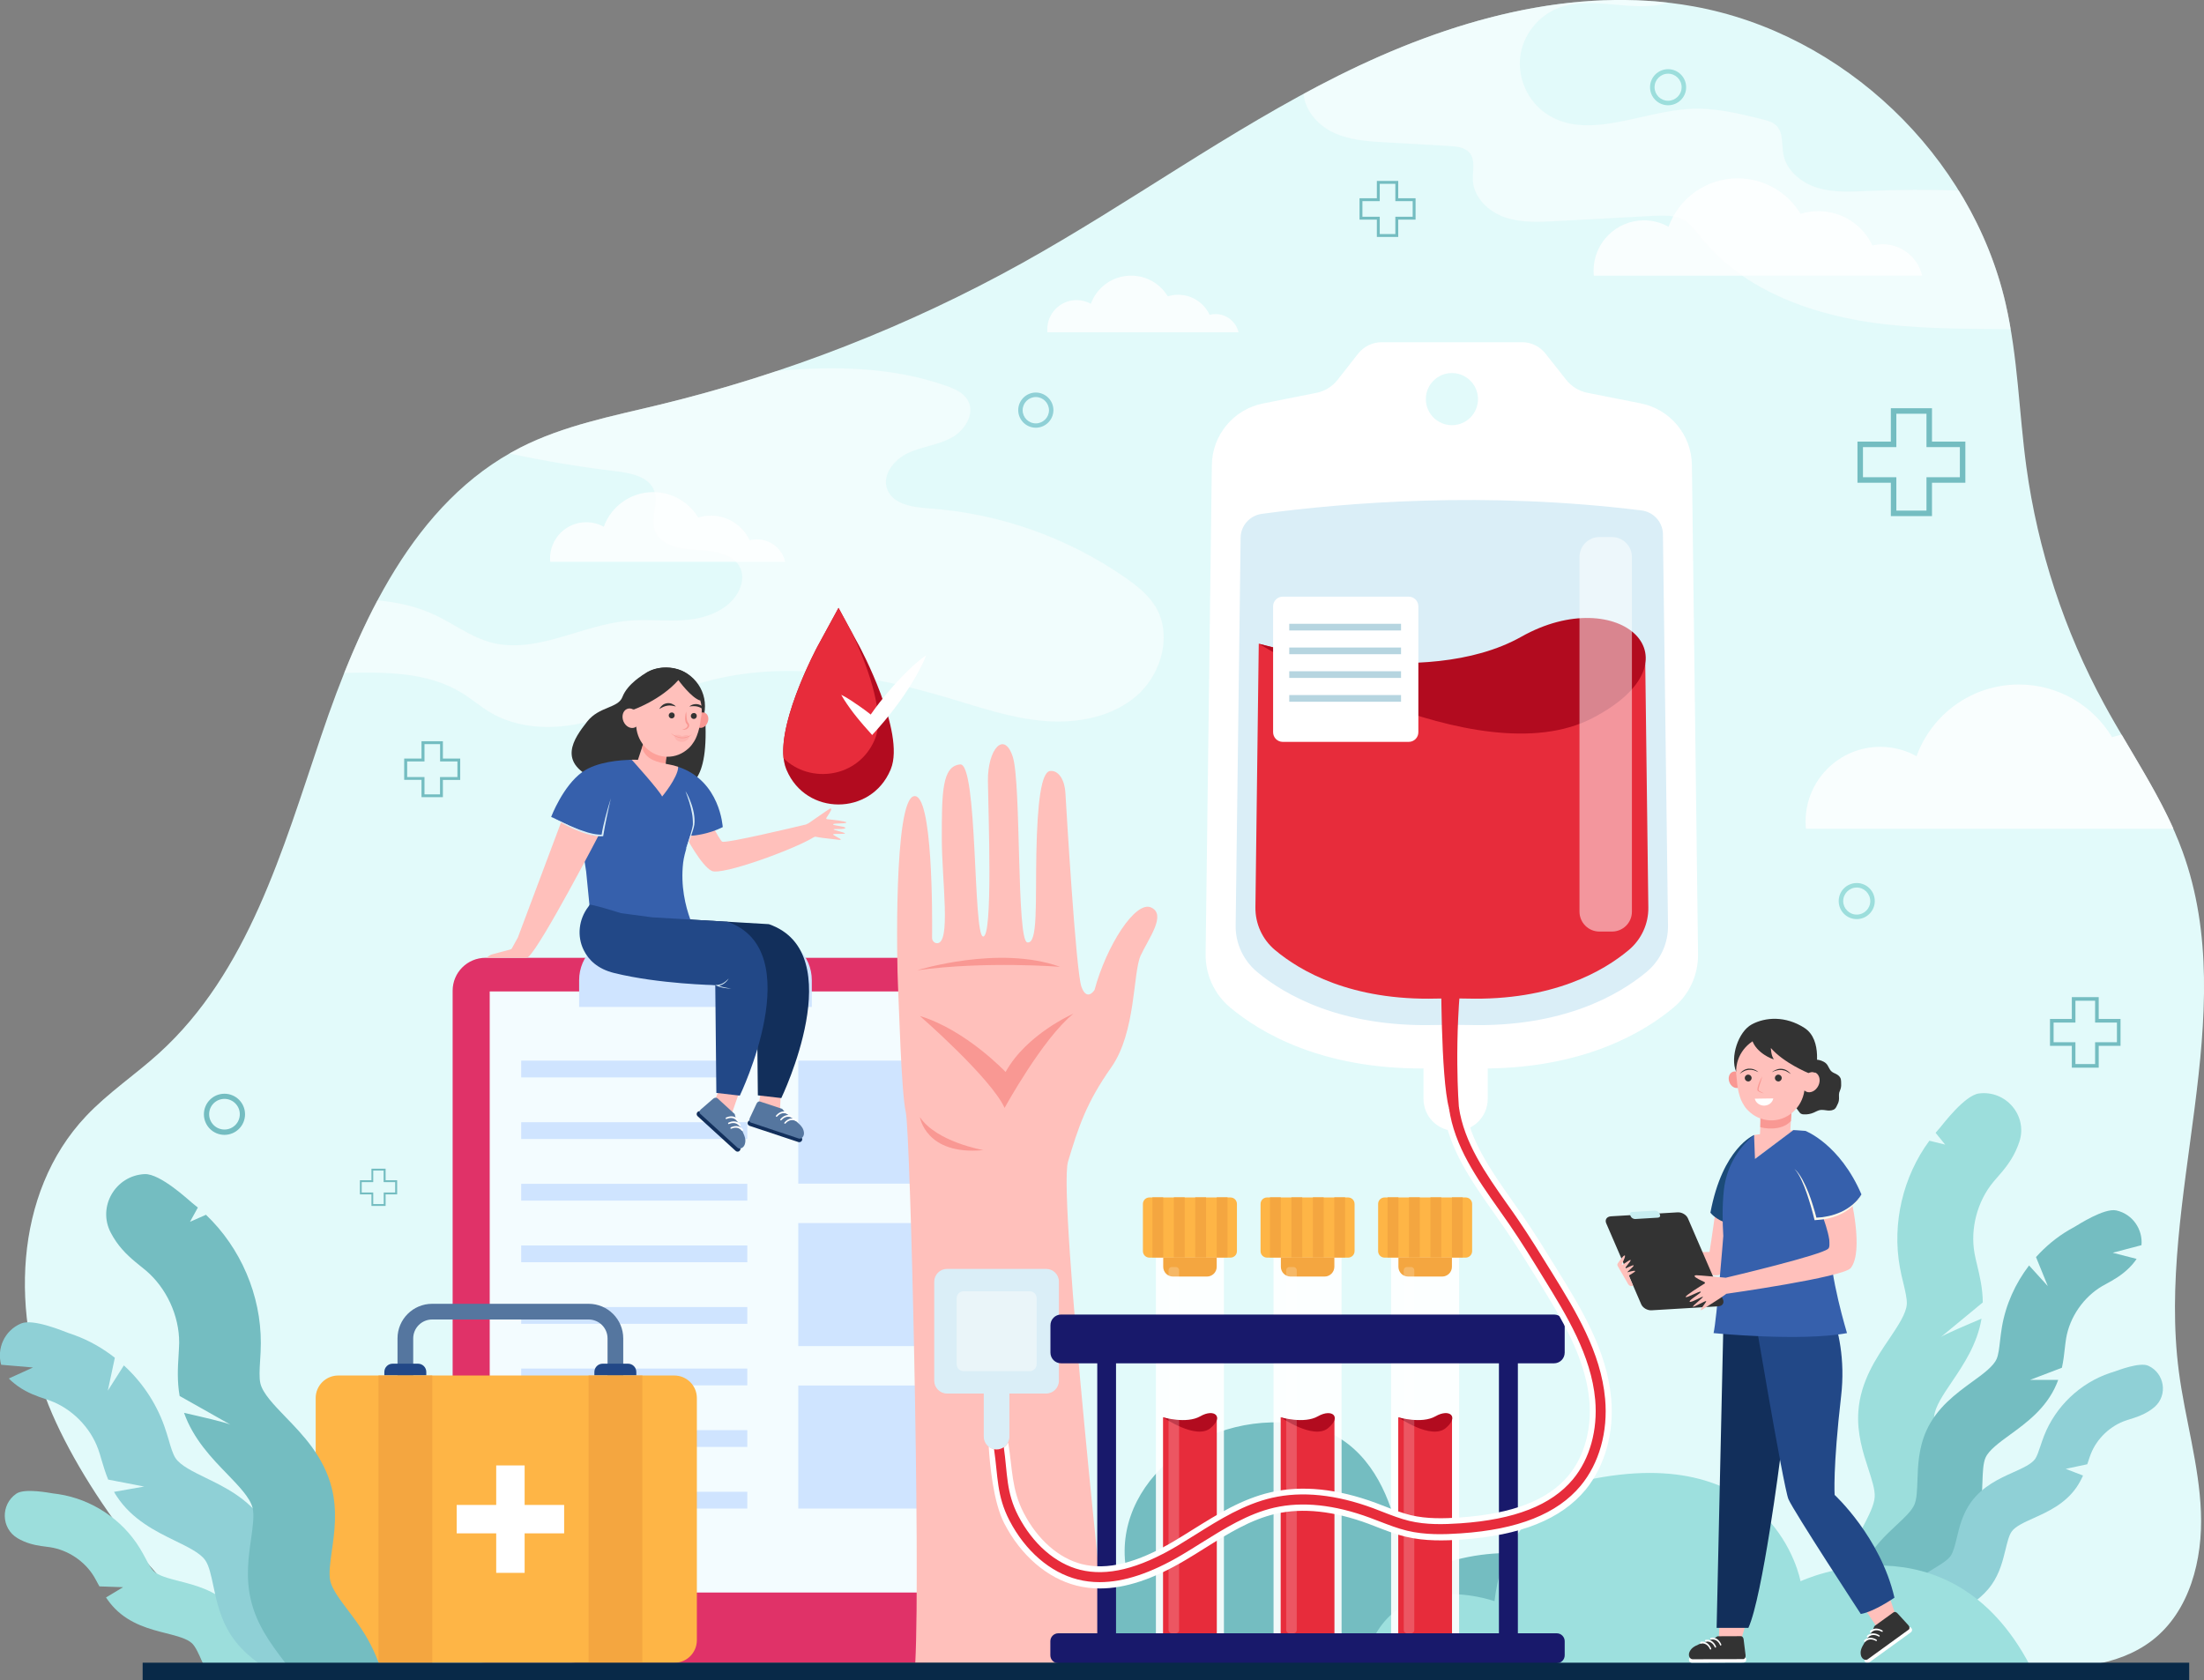 <svg width="981" height="748" viewBox="0 0 981 748" fill="none" xmlns="http://www.w3.org/2000/svg">
<rect x="0" y="0" width="981" height="748" fill="#808080" stroke="none"/>
<g clip-path="url(#clip0)">
<path d="M969.796 610.511C959.757 533.333 998.067 452.061 971.402 378.939C962.929 355.73 948.432 335.291 936.626 313.567C918.796 280.801 906.99 244.742 901.93 207.8C898.637 183.627 898.196 158.972 892.694 135.201C877.515 69.186 820.451 14.857 753.831 2.851C700.1 -6.826 644.724 9.236 595.892 33.609C547.061 57.983 502.768 90.508 455.061 117.051C404.302 145.279 349.689 166.601 293.268 180.254C272.346 185.313 250.902 189.449 231.707 199.207C184.081 223.501 160.026 277.107 142.919 327.742C125.812 378.377 110.392 432.907 70.797 468.845C60.196 478.482 48.108 486.473 38.27 496.913C5.903 531.205 4.457 586.338 23.291 629.584C40.438 668.936 80.595 722.02 119.99 741.896C121.395 742.619 122.841 743.262 124.286 743.904H235.843C256.926 740.009 277.125 735.793 294.071 734.147C360.451 727.722 427.313 733.745 493.893 737.6C629.383 745.47 765.195 744.346 900.886 743.262C920.764 743.101 942.168 742.418 957.909 730.292C974.655 717.362 980.478 694.353 979.634 673.192C978.831 652.03 972.527 631.512 969.796 610.511Z" fill="#E2FAFA"/>
<path d="M880.848 486.794C874.463 487.597 864.705 500.648 863.54 501.973C862.897 502.695 862.215 503.499 861.532 504.302L865.789 509.562L858.761 507.835C846.995 523.817 842.096 544.577 845.63 564.172C846.072 566.702 846.634 569.031 847.196 571.279C848.039 574.853 848.842 578.226 848.722 580.515C848.481 584.812 844.746 590.313 840.811 596.175C835.149 604.527 828.121 614.928 827.158 628.259C826.435 638.097 829.286 646.85 831.575 653.878C833.141 658.696 834.627 663.193 834.426 666.406C834.225 669.939 831.856 674.597 829.326 679.496C827.639 682.829 825.672 686.604 824.106 690.699C817.721 707.082 817.962 725.794 824.708 741.977L855.95 728.927C852.577 720.855 852.457 711.138 855.629 702.987C856.593 700.497 857.998 697.767 859.484 694.875C863.098 687.768 867.596 678.974 868.238 668.333C868.801 658.736 866.11 650.545 863.741 643.317C862.175 638.458 860.649 633.881 860.89 630.668C861.211 626.372 864.905 620.87 868.841 615.088C873.901 607.579 880.085 598.424 881.972 587.06C875.868 589.63 865.427 594.087 863.982 595.171C862.456 596.376 875.748 585.454 882.534 579.832C882.494 573.568 881.169 567.947 880.045 563.329C879.603 561.442 879.161 559.675 878.88 558.069C876.872 547.026 880.085 534.779 887.273 526.146C887.755 525.543 888.317 524.901 888.919 524.218C891.57 521.207 894.863 517.432 897.272 512.212C897.874 510.887 898.396 509.562 898.838 508.237C902.573 496.712 892.895 485.268 880.848 486.794Z" fill="#9CDEDC"/>
<path d="M942.007 538.875C936.626 537.67 924.94 545.3 923.655 546.022C922.852 546.464 922.009 546.946 921.085 547.468C915.503 550.72 910.524 554.856 906.227 559.635L911.488 572.565L903.135 563.369C896.991 571.4 892.734 580.836 891.048 590.835C890.686 593.003 890.445 595.051 890.205 597.019C889.843 600.151 889.522 603.082 888.719 604.929C887.273 608.302 882.655 611.675 877.756 615.209C870.768 620.308 862.054 626.613 857.396 637.013C853.943 644.722 853.661 652.593 853.461 658.937C853.3 663.274 853.18 667.329 852.095 669.859C850.891 672.63 847.638 675.682 844.144 678.934C841.815 681.143 839.125 683.592 836.675 686.403C826.756 697.726 821.455 712.825 822.178 727.883L851.132 726.517C850.77 719.008 853.501 711.178 858.44 705.557C859.966 703.83 861.854 702.023 863.902 700.136C868.881 695.478 875.105 689.696 878.679 681.343C881.932 673.794 882.173 666.406 882.374 659.901C882.534 655.524 882.655 651.388 883.779 648.898C885.305 645.525 889.883 642.193 894.742 638.659C901.85 633.479 910.725 627.054 915.303 616.333C915.584 615.65 915.865 615.008 916.106 614.325H903.537L917.752 608.904C918.435 605.813 918.756 602.921 919.037 600.351C919.238 598.705 919.399 597.139 919.64 595.774C921.246 586.297 927.43 577.383 935.743 572.524C936.305 572.203 936.947 571.842 937.63 571.48C940.642 569.834 944.417 567.746 947.87 564.252C948.754 563.369 949.557 562.446 950.28 561.482C950.52 561.161 950.761 560.799 951.002 560.438L940.361 557.707L953.171 554.334C953.813 547.508 949.436 540.561 942.007 538.875Z" fill="#74BDC1"/>
<path d="M956.223 608.021C952.368 606.254 942.369 610.19 941.284 610.551C940.602 610.752 939.879 610.993 939.156 611.234C925.864 615.691 914.901 626.171 909.801 639.221C909.199 640.787 908.677 642.313 908.195 643.759C907.432 646.048 906.709 648.216 905.866 649.461C904.26 651.79 900.244 653.597 896.027 655.484C889.964 658.214 882.454 661.628 877.314 668.735C873.499 673.995 872.094 679.898 870.969 684.636C870.206 687.848 869.443 690.9 868.239 692.667C866.913 694.554 863.982 696.361 860.85 698.249C858.761 699.533 856.352 700.979 854.063 702.706C844.827 709.693 838.482 720.213 836.715 731.657L858.721 735.11C859.605 729.408 862.898 723.948 867.516 720.494C868.921 719.45 870.648 718.366 872.455 717.282C876.912 714.551 882.494 711.178 886.51 705.436C890.124 700.256 891.449 694.755 892.654 689.856C893.457 686.604 894.18 683.512 895.425 681.785C897.071 679.496 901.047 677.689 905.263 675.802C911.407 673.031 919.118 669.538 924.218 662.19C925.422 660.423 926.386 658.656 927.149 656.889L919.439 653.918L929.036 651.87C929.157 651.468 929.318 651.067 929.438 650.706C929.84 649.501 930.201 648.336 930.603 647.333C933.293 640.426 939.317 634.684 946.344 632.355C946.826 632.194 947.348 632.034 947.951 631.833C950.48 631.07 953.653 630.066 956.785 628.018C957.588 627.496 958.351 626.934 959.034 626.332C964.977 621.112 963.491 611.354 956.223 608.021Z" fill="#8FD0D6"/>
<path opacity="0.5" d="M514.133 269.759C510.92 264.619 506.021 260.764 501.041 257.271C475.421 239.362 444.902 228.56 413.74 226.351C406.391 225.829 397.355 224.625 394.866 217.678C392.577 211.334 397.998 204.588 404.142 201.697C410.246 198.846 417.273 198.203 423.257 195.031C429.24 191.899 434.059 184.47 430.927 178.487C429.039 174.873 424.984 173.106 421.128 171.741C396.994 163.269 371.494 162.907 345.834 165.116C328.566 170.898 311.017 175.917 293.308 180.214C272.386 185.273 250.942 189.409 231.747 199.167C230.061 200.05 228.374 200.934 226.727 201.897C242.429 205.27 258.331 207.921 274.274 209.808C280.94 210.611 288.971 212.257 291.22 218.602C293.148 224.023 289.574 230.166 291.26 235.667C293.509 242.975 302.946 244.582 310.576 244.903C318.206 245.184 327.683 246.79 329.931 254.058C330.935 257.311 330.092 260.884 328.406 263.856C324.028 271.525 314.752 275.099 305.958 275.942C297.163 276.786 288.248 275.541 279.454 276.344C258.733 278.231 238.574 291.402 218.455 285.981C209.5 283.572 201.951 277.669 193.517 273.734C185.446 269.959 176.852 268.072 168.018 267.269C162.476 277.669 157.617 288.551 153.2 299.593C171.15 299.152 190.225 299.031 205.524 308.468C209.982 311.198 213.958 314.692 218.495 317.342C224.318 320.755 230.984 322.642 237.69 323.325C264.074 325.975 288.449 310.516 313.989 303.488C349.327 293.731 387.155 300.316 422.293 310.797C436.348 314.973 450.363 319.831 465.02 320.996C479.638 322.16 495.299 319.189 506.262 309.472C517.225 299.714 521.883 282.207 514.133 269.759Z" fill="white"/>
<path d="M745.157 718.687C745.157 718.687 687.21 668.896 624.806 703.83C624.806 703.83 624.806 640.667 578.745 634.001C532.685 627.336 491.805 663.716 502.206 703.107C502.206 703.107 406.351 684.516 388.521 729.85L745.117 732.822V718.687H745.157Z" fill="#74BDC1"/>
<path d="M903.537 741.455C867.516 672.871 801.417 703.951 801.417 703.951C801.417 703.951 790.052 640.787 705.682 659.058C705.682 659.058 670.143 669.418 665.204 712.825C665.204 712.825 615.851 695.076 606.494 743.904L903.537 741.455Z" fill="#9DE0DE"/>
<path d="M286.682 300.156C286.682 300.156 279.293 304.332 277.044 310.275C275.157 315.334 266.684 314.451 261.383 321.197C255.52 328.706 247.167 339.909 266.322 347.458C278.209 352.156 297.203 355.77 301.5 352.598C305.797 349.425 316.037 350.71 313.748 317.382C313.748 317.382 285.718 305.697 285.437 305.617C285.156 305.536 286.682 300.156 286.682 300.156Z" fill="#333333"/>
<path d="M313.788 314.37C313.788 323.887 306.078 331.597 296.561 331.597C287.044 331.597 279.333 323.887 279.333 314.37C279.333 304.854 287.044 297.144 296.561 297.144C306.038 297.144 313.788 304.854 313.788 314.37Z" fill="#333333"/>
<path d="M359.969 366.451L358.724 367.053C353.383 368.338 322.824 375.606 321.418 374.683C319.892 373.679 312.985 359.424 312.985 359.424L305.154 372.193C305.154 372.193 312.222 385.605 316.84 387.733C321.338 389.821 353.022 378.297 361.937 372.876L362.82 372.474C363.704 372.675 365.952 372.996 365.952 372.996C375.068 374.04 374.104 374.08 374.185 373.719C374.265 373.358 370.571 371.791 370.811 371.43C371.012 371.069 376.393 371.43 376.112 370.988C375.871 370.547 370.932 369.543 371.012 369.222C371.093 368.9 376.273 369.342 376.273 368.579C376.273 367.816 370.611 367.575 370.811 366.973C371.012 366.371 376.835 366.812 376.715 366.13C376.634 365.568 370.129 364.885 368.081 364.684C367.8 364.644 367.679 364.323 367.84 364.082C370.209 360.548 370.209 360.147 369.767 359.906C369.446 359.745 366.474 362.034 363.543 363.961L359.969 366.451Z" fill="#FFC0BB"/>
<path d="M216.126 426.402H411.169C419.281 426.402 425.827 432.947 425.827 441.058V725.554C425.827 733.665 419.281 740.21 411.169 740.21H216.126C208.014 740.21 201.469 733.665 201.469 725.554V441.058C201.469 432.947 208.014 426.402 216.126 426.402Z" fill="#E03268"/>
<path d="M409.282 441.379H217.973V708.97H409.282V441.379Z" fill="#F3FCFF"/>
<path d="M361.375 448.286H257.769V436.4C257.769 425.518 266.604 416.684 277.486 416.684H341.617C352.5 416.684 361.334 425.518 361.334 436.4V448.286H361.375Z" fill="#CFE4FF"/>
<path d="M332.622 472.178H231.988V479.647H332.622V472.178Z" fill="#CFE4FF"/>
<path d="M332.622 499.604H231.988V507.072H332.622V499.604Z" fill="#CFE4FF"/>
<path d="M332.622 527.029H231.988V534.498H332.622V527.029Z" fill="#CFE4FF"/>
<path d="M332.622 554.455H231.988V561.924H332.622V554.455Z" fill="#CFE4FF"/>
<path d="M332.622 581.88H231.988V589.349H332.622V581.88Z" fill="#CFE4FF"/>
<path d="M332.622 609.266H231.988V616.735H332.622V609.266Z" fill="#CFE4FF"/>
<path d="M332.622 636.691H231.988V644.16H332.622V636.691Z" fill="#CFE4FF"/>
<path d="M332.622 664.117H231.988V671.586H332.622V664.117Z" fill="#CFE4FF"/>
<path d="M412.374 472.178H355.311V526.949H412.374V472.178Z" fill="#CFE4FF"/>
<path d="M412.374 544.496H355.311V599.267H412.374V544.496Z" fill="#CFE4FF"/>
<path d="M412.374 616.815H355.311V671.586H412.374V616.815Z" fill="#CFE4FF"/>
<path d="M347.601 484.265L347.159 495.066L337.762 491.452L339.007 483.702L347.601 484.265Z" fill="#FFC0BB"/>
<path d="M355.391 508.438L333.626 501.21C332.943 500.969 332.582 500.246 332.823 499.604C333.064 498.921 333.787 498.56 334.429 498.801L356.194 506.028C356.877 506.269 357.238 506.992 356.997 507.634C356.757 508.277 356.034 508.638 355.391 508.438Z" fill="#122F5B"/>
<path d="M336.757 491.291L333.705 497.797C333.344 498.6 333.545 499.523 334.147 499.724L355.47 506.831C356.033 507.032 356.675 506.872 357.197 506.309C357.719 505.747 358.121 504.743 357.599 503.097C356.595 499.804 350.652 497.074 348.282 493.781C348.242 493.701 348.162 493.661 348.082 493.62L338.243 490.368C337.761 490.207 337.119 490.569 336.757 491.291Z" fill="#55769F"/>
<path d="M345.432 497.114C345.312 496.953 345.352 496.672 345.512 496.512C346.235 495.709 348.283 493.902 350.813 495.267C350.974 495.347 351.014 495.588 350.894 495.789C350.813 495.99 350.612 496.07 350.492 495.99C348.243 494.785 346.476 496.391 345.874 497.074C345.713 497.235 345.553 497.235 345.432 497.114Z" fill="white"/>
<path d="M347.36 498.72C347.239 498.56 347.279 498.278 347.44 498.118C348.163 497.315 350.211 495.508 352.741 496.873C352.901 496.953 352.942 497.194 352.821 497.395C352.741 497.596 352.54 497.676 352.42 497.596C350.171 496.391 348.404 497.997 347.801 498.68C347.641 498.841 347.48 498.841 347.36 498.72Z" fill="white"/>
<path d="M349.167 500.206C349.046 500.045 349.086 499.764 349.247 499.604C349.97 498.8 352.018 496.993 354.548 498.359C354.709 498.439 354.749 498.68 354.628 498.881C354.548 499.082 354.347 499.162 354.227 499.082C351.978 497.877 350.211 499.483 349.608 500.166C349.408 500.326 349.247 500.326 349.167 500.206Z" fill="white"/>
<path d="M276.402 408.774C276.402 408.774 272.025 429.373 291.903 434.272C311.78 439.171 336.838 439.653 336.838 439.653L337.32 487.638L347.761 488.842C347.761 488.842 378.963 424.193 342.22 411.424L308.608 409.456L294.834 407.609C294.834 407.609 281.06 403.273 280.859 403.915C280.659 404.558 276.723 409.095 276.402 408.774Z" fill="#122F5B"/>
<path d="M299.814 340.752C299.814 340.752 287.566 338.021 281.221 338.222C274.876 338.423 283.51 355.167 283.51 355.167L293.87 355.408C293.87 355.408 300.215 351.192 301.139 351.232C304.632 351.433 301.902 341.394 301.902 341.394L299.814 340.752Z" fill="#FFC0BB"/>
<path d="M287.485 327.581L283.831 338.624C283.831 338.624 287.003 345.169 296.721 342.358C296.721 342.358 295.597 340.069 297.083 335.331C298.649 330.553 287.485 327.581 287.485 327.581Z" fill="#FFC0BB"/>
<path opacity="0.6" d="M287.485 327.581L285.759 332.761C286.762 336.536 290.096 339.106 296.32 339.909C296.32 338.784 296.481 337.299 297.083 335.371C298.649 330.553 287.485 327.581 287.485 327.581Z" fill="#FC8D84"/>
<path d="M309.732 319.47C308.929 321.277 309.451 323.245 310.897 323.847C312.343 324.489 314.15 323.526 314.913 321.719C315.716 319.912 315.194 317.944 313.748 317.342C312.302 316.74 310.495 317.703 309.732 319.47Z" fill="#F99893"/>
<path d="M308.929 330.111C309.411 329.348 309.813 328.505 310.134 327.662C311.058 325.333 311.58 322.883 311.821 320.715C311.861 320.233 311.981 319.791 312.062 319.35C312.423 317.502 312.463 315.535 312.102 313.487C310.857 306.942 305.395 301.882 298.769 301.24C289.855 300.356 282.265 307.183 282.024 315.936C281.1 315.374 280.016 315.214 279.092 315.615C277.285 316.378 276.563 318.828 277.486 321.116C278.45 323.405 280.659 324.61 282.506 323.887C282.747 323.767 282.988 323.646 283.188 323.485C283.751 330.914 289.694 336.817 296.962 336.897C300.536 336.937 303.789 335.572 306.319 333.283C306.48 333.163 306.64 333.002 306.841 332.801C307.644 331.998 308.327 331.075 308.929 330.111Z" fill="#FFC0BB"/>
<path d="M305.436 316.74C305.154 317.543 304.994 318.426 304.954 319.309C304.914 319.751 304.954 320.193 304.994 320.635C305.074 321.076 305.154 321.558 305.436 322L305.556 322.16L305.677 322.281C305.717 322.361 305.797 322.401 305.837 322.482C305.917 322.602 305.998 322.763 305.998 322.883C306.078 323.164 305.917 323.485 305.717 323.767C305.275 324.329 304.432 324.65 303.588 324.811C304.432 324.971 305.436 324.891 306.158 324.208C306.52 323.887 306.801 323.365 306.761 322.803C306.761 322.682 306.721 322.522 306.68 322.401C306.64 322.281 306.56 322.16 306.52 322.04C306.439 321.919 306.359 321.839 306.279 321.719C306.239 321.679 306.239 321.638 306.199 321.598L306.118 321.518C305.958 321.237 305.837 320.875 305.757 320.474C305.677 320.072 305.636 319.671 305.596 319.269C305.516 318.426 305.516 317.583 305.436 316.74Z" fill="#F99893"/>
<path d="M330.172 482.98L325.354 496.833L318.246 489.726L320.816 483.14L330.172 482.98Z" fill="#FFC0BB"/>
<path d="M300.295 318.506C300.295 319.229 299.693 319.831 298.97 319.831C298.247 319.831 297.645 319.229 297.645 318.506C297.645 317.784 298.247 317.181 298.97 317.181C299.733 317.141 300.336 317.743 300.295 318.506Z" fill="#333333"/>
<path d="M310.134 318.747C310.134 319.47 309.532 320.072 308.809 320.072C308.086 320.072 307.484 319.47 307.484 318.747C307.484 318.024 308.086 317.422 308.809 317.422C309.572 317.382 310.174 317.984 310.134 318.747Z" fill="#333333"/>
<path opacity="0.3" d="M300.135 327.3C300.135 327.3 301.942 326.658 303.628 327.782C303.628 327.782 305.476 326.618 306.921 327.742C306.921 327.742 306.239 330.472 303.227 330.272C300.215 330.071 300.135 327.3 300.135 327.3Z" fill="#F99893"/>
<path d="M298.529 326.296C298.85 326.577 299.211 326.818 299.613 327.059C299.974 327.3 300.376 327.501 300.777 327.662C301.58 328.023 302.384 328.264 303.267 328.304C304.11 328.384 304.994 328.264 305.797 328.023C306.6 327.742 307.403 327.34 308.126 326.858C307.805 327.14 307.443 327.421 307.082 327.662C306.721 327.903 306.319 328.103 305.877 328.264C305.476 328.425 305.034 328.545 304.592 328.585C304.151 328.625 303.709 328.665 303.267 328.625C302.384 328.545 301.5 328.264 300.697 327.862C299.854 327.501 299.131 326.979 298.529 326.296Z" fill="#F99893"/>
<path d="M300.817 314.531C300.135 314.33 299.492 314.21 298.85 314.129C298.207 314.049 297.605 314.049 297.003 314.17C296.4 314.29 295.798 314.411 295.236 314.692C294.914 314.812 294.673 314.973 294.352 315.133C294.071 315.294 293.79 315.495 293.469 315.655C293.629 315.334 293.79 315.053 294.031 314.732C294.272 314.491 294.513 314.17 294.794 313.969C295.356 313.487 296.079 313.206 296.802 313.085C297.525 312.965 298.288 313.045 298.97 313.286C299.733 313.607 300.336 313.969 300.817 314.531Z" fill="#333333"/>
<path d="M306.841 314.531C307.363 314.049 308.046 313.728 308.728 313.567C309.451 313.407 310.214 313.407 310.937 313.607C311.66 313.808 312.343 314.17 312.824 314.692C313.106 314.933 313.306 315.254 313.507 315.535C313.668 315.856 313.025 315.535 313.146 315.896C312.824 315.695 313.427 316.097 313.146 315.896C312.865 315.736 312.624 315.495 312.343 315.374C311.821 315.013 311.258 314.812 310.656 314.611C310.094 314.451 309.451 314.37 308.849 314.37C308.206 314.37 307.564 314.411 306.841 314.531Z" fill="#333333"/>
<path d="M307.243 371.952C307.243 371.952 304.552 379.822 304.07 384.039C302.865 394.439 305.114 403.353 307.243 409.296C310.254 417.608 284.674 412.99 284.152 412.749C283.63 412.508 262.508 404.317 262.508 404.317L260.901 388.014L258.452 371.992L259.576 362.556L307.243 371.952Z" fill="#3660AC"/>
<path d="M266.724 349.024C266.724 349.024 270.017 349.305 269.655 355.007C269.294 360.709 266.644 371.551 266.644 371.551C266.644 371.551 240.823 421.182 235.16 426C234.839 426.281 234.478 426.402 234.076 426.402L216.688 426.322C216.688 426.322 217.813 425.197 219.017 424.876L227.129 422.708C227.45 422.627 227.731 422.427 227.892 422.105L230.502 417.367L250.099 365.126C252.107 360.468 256.845 357.818 260.098 353.923C262.387 351.192 264.997 348.743 266.724 349.024Z" fill="#FFC0BB"/>
<path d="M301.902 341.394C301.661 346.333 294.714 354.605 294.714 354.605C293.469 351.835 281.341 338.423 281.221 338.262C276.241 338.343 265.68 339.065 259.215 343.683C250.541 349.867 245.32 363.68 245.32 363.68C245.32 363.68 261.062 371.591 264.957 371.992H308.608C308.608 371.992 315.274 371.47 321.699 368.218C321.659 368.178 320.655 347.659 301.902 341.394Z" fill="#3660AC"/>
<path d="M271.904 355.408C271.463 356.774 271.061 358.099 270.659 359.464C270.258 360.829 269.896 362.195 269.535 363.56C269.174 364.925 268.852 366.33 268.531 367.696C268.25 369.101 267.929 370.466 267.728 371.872L268.049 371.551C267.607 371.591 267.085 371.591 266.604 371.551C266.122 371.51 265.6 371.43 265.118 371.39C264.114 371.229 263.15 371.029 262.146 370.747L261.423 370.547L260.7 370.306C260.219 370.145 259.737 370.025 259.255 369.824L257.809 369.342L256.404 368.78C255.44 368.418 254.516 368.017 253.593 367.615L250.822 366.33L248.051 365.005C247.127 364.523 246.244 364.082 245.32 363.6C246.204 364.162 247.047 364.684 247.93 365.206C248.814 365.728 249.697 366.21 250.621 366.732C251.545 367.214 252.428 367.696 253.352 368.137L254.757 368.78C255.239 368.981 255.681 369.222 256.163 369.422C258.05 370.225 260.018 370.948 261.985 371.47L262.748 371.671L263.511 371.832C264.034 371.952 264.515 372.032 265.037 372.113C265.559 372.193 266.082 372.273 266.604 372.273C267.126 372.313 267.648 372.313 268.21 372.273L268.491 372.233L268.531 371.912C268.973 369.141 269.535 366.371 270.097 363.6L270.981 359.464L271.904 355.408Z" fill="#DAEEF7"/>
<path d="M305.114 352.236C305.717 353.842 306.279 355.449 306.801 357.095C307.283 358.741 307.725 360.388 308.006 362.034C308.166 362.877 308.287 363.72 308.327 364.523C308.407 365.367 308.407 366.21 308.407 367.053C308.327 368.74 305.837 376.65 305.114 378.216C306.158 376.811 308.849 368.86 309.05 367.134C309.251 365.407 309.13 363.64 308.809 361.913C308.648 361.07 308.447 360.227 308.206 359.384C307.966 358.54 307.684 357.737 307.363 356.934C306.761 355.248 306.038 353.682 305.114 352.236Z" fill="#DAEEF7"/>
<path d="M261.825 403.714C257.608 409.256 256.725 416.765 259.817 422.989C261.945 427.325 266.001 431.381 273.43 433.188C293.308 438.087 318.366 438.569 318.366 438.569L318.848 486.553L329.289 487.758C329.289 487.758 360.491 423.109 323.747 410.34L290.136 408.372L276.362 406.525C276.362 406.525 262.588 402.189 262.387 402.831C262.347 402.992 262.146 403.313 261.825 403.714Z" fill="#224887"/>
<path d="M323.948 439.854C323.426 439.773 322.864 439.653 322.342 439.532C321.82 439.412 321.298 439.251 320.776 439.131C320.535 439.051 320.254 438.97 320.013 438.85C320.294 438.81 320.535 438.729 320.776 438.609C321.298 438.448 321.739 438.167 322.221 437.886C322.663 437.565 323.065 437.244 323.426 436.842C323.787 436.44 324.109 436.039 324.35 435.557L323.828 436.119C323.627 436.28 323.466 436.481 323.265 436.641C322.904 437.003 322.462 437.284 322.021 437.565C321.579 437.846 321.137 438.047 320.655 438.207C320.173 438.368 319.691 438.488 319.21 438.488L318.326 438.528L319.089 438.89C319.611 439.131 320.133 439.291 320.655 439.452C321.177 439.613 321.739 439.693 322.261 439.814C322.784 439.894 323.346 439.974 323.868 440.014C324.43 440.054 324.952 440.095 325.514 440.095C325.032 440.014 324.47 439.974 323.948 439.854Z" fill="#DAEEF7"/>
<path opacity="0.8" d="M855.549 122.712C853.702 114.722 846.554 108.739 837.96 108.739C836.394 108.739 834.868 108.939 833.422 109.301C829.206 100.266 820.01 94.002 809.368 94.002C806.597 94.002 803.947 94.403 801.457 95.207C795.715 85.73 785.314 79.386 773.427 79.386C759.292 79.386 747.245 88.38 742.667 100.949C739.454 99.142 735.72 98.098 731.744 98.098C719.336 98.098 709.296 108.136 709.296 120.544C709.296 121.267 709.337 121.99 709.417 122.712H855.549V122.712Z" fill="white"/>
<path d="M753.068 206.997C752.907 193.625 743.39 182.181 730.258 179.571L706.566 174.873C702.831 174.151 699.458 172.062 697.089 169.051L687.893 157.406C685.363 154.194 681.548 152.347 677.452 152.347H614.967C610.911 152.347 607.056 154.234 604.526 157.406L595.37 169.091C593.001 172.103 589.668 174.151 585.893 174.913L562.201 179.612C549.069 182.222 539.552 193.666 539.391 207.037L536.62 424.755C536.5 433.911 540.516 442.624 547.503 448.487C561.157 459.931 588.343 475.872 633.6 475.671V489.204C633.6 497.114 639.985 503.499 647.896 503.499C655.807 503.499 662.192 497.114 662.192 489.204V475.671C705.401 475.109 731.584 459.69 744.916 448.527C751.943 442.664 755.919 433.951 755.798 424.796L753.068 206.997ZM646.25 166.079C652.635 166.079 657.855 171.259 657.855 177.684C657.855 184.069 652.675 189.289 646.25 189.289C639.865 189.289 634.644 184.109 634.644 177.684C634.644 171.259 639.824 166.079 646.25 166.079Z" fill="white"/>
<path d="M561.639 228.761C556.298 229.484 552.282 233.981 552.202 239.321L549.993 412.026C549.872 419.977 553.406 427.566 559.55 432.706C571.919 442.986 596.897 457.401 638.861 456.317C643.76 456.196 648.659 456.196 653.558 456.317C695.522 457.441 720.5 442.986 732.869 432.706C739.013 427.606 742.547 420.017 742.426 412.026L740.177 237.836C740.097 232.455 736.041 227.918 730.62 227.235C661.309 218.642 599.025 223.701 561.639 228.761Z" fill="#DAEEF7"/>
<path d="M732.306 295.377L646.41 308.187L560.313 286.583L560.273 286.503L558.787 403.955C558.707 411.263 561.879 418.21 567.461 422.908C578.705 432.345 601.394 445.555 639.543 444.552C644.001 444.431 648.458 444.431 652.916 444.552C691.065 445.555 713.754 432.345 724.998 422.908C730.58 418.21 733.792 411.263 733.672 403.955L732.306 295.377Z" fill="#E72C3B"/>
<path d="M560.313 286.583C560.313 286.583 633.68 307.946 677.171 283.451C720.661 258.957 758.891 293.691 708.774 319.711C657.253 346.414 560.313 286.583 560.313 286.583Z" fill="#B20B1F"/>
<path d="M627.014 330.272H570.955C568.586 330.272 566.658 328.344 566.658 325.975V269.919C566.658 267.55 568.586 265.623 570.955 265.623H627.014C629.384 265.623 631.311 267.55 631.311 269.919V325.975C631.311 328.344 629.424 330.272 627.014 330.272Z" fill="white"/>
<path opacity="0.5" d="M717.488 414.717H711.907C707.007 414.717 703.032 410.741 703.032 405.843V247.955C703.032 243.056 707.007 239.08 711.907 239.08H717.488C722.388 239.08 726.363 243.056 726.363 247.955V405.883C726.363 410.782 722.388 414.717 717.488 414.717Z" fill="white"/>
<path d="M623.601 277.709H573.846V280.681H623.601V277.709Z" fill="#B6D5E0"/>
<path d="M623.601 288.27H573.846V291.241H623.601V288.27Z" fill="#B6D5E0"/>
<path d="M623.601 298.831H573.846V301.802H623.601V298.831Z" fill="#B6D5E0"/>
<path d="M623.601 309.431H573.846V312.403H623.601V309.431Z" fill="#B6D5E0"/>
<path d="M416.992 419.897C415.747 419.816 414.824 418.692 414.864 417.447C414.984 407.65 415.185 352.959 406.832 354.445C397.677 356.051 399.243 430.297 399.685 438.488C400.126 446.64 401.13 486.272 403.178 495.267C405.226 504.302 409.724 695.638 407.395 740.21H493.452C493.452 740.21 470.723 532.571 475.381 517.111C480.039 501.652 483.533 490.89 494.616 475.19C505.699 459.449 504.214 432.947 507.707 425.398C511.201 417.809 519.353 407.208 512.366 403.996C505.378 400.783 492.407 421.182 487.187 440.697C487.187 440.697 483.854 446.078 481.364 439.372C478.874 432.666 474.538 358.541 474.216 352.999C473.935 347.458 471.285 342.8 467.39 343.242C463.454 343.683 461.727 357.376 461.286 379.782C460.844 402.189 462.049 420.419 457.23 419.535C452.411 418.652 454.579 348.743 450.805 336.977C447.03 325.172 439.601 333.323 439.721 347.618C439.882 361.873 442.05 417.528 437.553 416.925C433.055 416.323 435.224 339.588 427.353 340.31C419.241 341.073 419.201 352.999 419.201 373.358C419.201 391.989 423.458 420.298 416.992 419.897Z" fill="#FFC0BB"/>
<path d="M408.278 431.943C408.278 431.943 444.54 420.579 471.847 430.417C471.847 430.417 438.878 427.767 408.278 431.943Z" fill="#F99893"/>
<path d="M409.443 452.302C409.443 452.302 440.886 479.687 447.15 493.219C447.15 493.219 464.056 462.34 477.75 451.298C477.75 451.298 456.908 460.332 447.592 477.237C447.592 477.237 430.003 458.566 409.443 452.302Z" fill="#F99893"/>
<path d="M409.443 497.315C409.443 497.315 412.053 514.501 437.713 512.011C437.713 512.011 416.872 508.438 409.443 497.315Z" fill="#F99893"/>
<path d="M465.623 564.895H421.53C418.398 564.895 415.828 567.465 415.828 570.597V614.687C415.828 617.819 418.398 620.389 421.53 620.389H437.874V639.583C437.874 642.715 440.444 645.285 443.576 645.285C446.709 645.285 449.279 642.715 449.279 639.583V620.389H465.623C468.755 620.389 471.325 617.819 471.325 614.687V570.597C471.325 567.425 468.795 564.895 465.623 564.895Z" fill="#DAEEF7"/>
<path d="M458.314 610.43H428.919C427.192 610.43 425.827 609.065 425.827 607.338V577.945C425.827 576.219 427.192 574.853 428.919 574.853H458.314C460.041 574.853 461.406 576.219 461.406 577.945V607.338C461.406 609.025 460.001 610.43 458.314 610.43Z" fill="#EAF5F9"/>
<path opacity="0.9" d="M544.772 543.854H514.494V729.609H544.772V543.854Z" fill="white"/>
<path d="M547.664 559.875H511.603C509.996 559.875 508.711 558.59 508.711 556.983V535.983C508.711 534.376 509.996 533.092 511.603 533.092H547.664C549.27 533.092 550.555 534.376 550.555 535.983V556.983C550.595 558.59 549.27 559.875 547.664 559.875Z" fill="#FEB546"/>
<path d="M517.747 533.052H512.928V559.755H517.747V533.052Z" fill="#F4A640"/>
<path d="M527.304 533.052H522.485V559.755H527.304V533.052Z" fill="#F4A640"/>
<path d="M536.821 533.052H532.002V559.755H536.821V533.052Z" fill="#F4A640"/>
<path d="M546.379 533.052H541.56V559.755H546.379V533.052Z" fill="#F4A640"/>
<path d="M537.183 568.308H522.084C519.674 568.308 517.747 566.341 517.747 563.971V559.795H541.56V563.971C541.56 566.381 539.592 568.308 537.183 568.308Z" fill="#F4A640"/>
<path d="M541.6 729.649H517.666V630.949L527.866 634.724L541.6 630.949V729.649Z" fill="#E72C3B"/>
<path d="M517.666 630.949C517.666 630.949 528.067 634.041 534.251 630.508C540.435 626.934 545.013 630.628 538.749 635.808C532.283 641.108 517.666 630.949 517.666 630.949Z" fill="#B20B1F"/>
<path opacity="0.2" d="M523.369 727.12H521.562C520.758 727.12 520.116 726.477 520.116 725.674V565.497C520.116 564.694 520.758 564.052 521.562 564.052H523.369C524.172 564.052 524.814 564.694 524.814 565.497V725.674C524.855 726.477 524.172 727.12 523.369 727.12Z" fill="white"/>
<path opacity="0.9" d="M597.138 543.854H566.859V729.609H597.138V543.854Z" fill="white"/>
<path d="M600.029 559.876H563.968C562.361 559.876 561.076 558.591 561.076 556.984V535.984C561.076 534.377 562.361 533.092 563.968 533.092H600.029C601.635 533.092 602.92 534.377 602.92 535.984V556.984C602.92 558.591 601.635 559.876 600.029 559.876Z" fill="#FEB546"/>
<path d="M570.071 533.052H565.253V559.755H570.071V533.052Z" fill="#F4A640"/>
<path d="M579.629 533.052H574.81V559.755H579.629V533.052Z" fill="#F4A640"/>
<path d="M589.186 533.052H584.367V559.755H589.186V533.052Z" fill="#F4A640"/>
<path d="M598.704 533.052H593.885V559.755H598.704V533.052Z" fill="#F4A640"/>
<path d="M589.548 568.308H574.449C572.039 568.308 570.112 566.341 570.112 563.971V559.795H593.925V563.971C593.885 566.381 591.957 568.308 589.548 568.308Z" fill="#F4A640"/>
<path d="M593.965 729.649H570.031V630.949L580.191 634.724L593.965 630.949V729.649Z" fill="#E72C3B"/>
<path d="M570.031 630.949C570.031 630.949 580.432 634.041 586.616 630.508C592.8 626.974 597.378 630.628 591.114 635.808C584.608 641.108 570.031 630.949 570.031 630.949Z" fill="#B20B1F"/>
<path opacity="0.2" d="M575.734 727.12H573.926C573.123 727.12 572.481 726.477 572.481 725.674V565.497C572.481 564.694 573.123 564.052 573.926 564.052H575.734C576.537 564.052 577.179 564.694 577.179 565.497V725.674C577.179 726.477 576.537 727.12 575.734 727.12Z" fill="white"/>
<path opacity="0.9" d="M649.462 543.854H619.184V729.609H649.462V543.854Z" fill="white"/>
<path d="M652.354 559.876H616.292C614.686 559.876 613.401 558.591 613.401 556.984V535.984C613.401 534.377 614.686 533.092 616.292 533.092H652.354C653.96 533.092 655.245 534.377 655.245 535.984V556.984C655.245 558.591 653.96 559.876 652.354 559.876Z" fill="#FEB546"/>
<path d="M622.437 533.052H617.618V559.755H622.437V533.052Z" fill="#F4A640"/>
<path d="M631.954 533.052H627.135V559.755H631.954V533.052Z" fill="#F4A640"/>
<path d="M641.511 533.052H636.692V559.755H641.511V533.052Z" fill="#F4A640"/>
<path d="M651.069 533.052H646.25V559.755H651.069V533.052Z" fill="#F4A640"/>
<path d="M641.873 568.308H626.773C624.364 568.308 622.437 566.341 622.437 563.971V559.795H646.25V563.971C646.25 566.381 644.282 568.308 641.873 568.308Z" fill="#F4A640"/>
<path d="M646.29 729.649H622.356V630.949L632.556 634.724L646.29 630.949V729.649Z" fill="#E72C3B"/>
<path d="M622.356 630.949C622.356 630.949 632.757 634.041 638.941 630.508C645.125 626.934 649.703 630.628 643.439 635.808C636.973 641.108 622.356 630.949 622.356 630.949Z" fill="#B20B1F"/>
<path opacity="0.2" d="M628.059 727.12H626.251C625.448 727.12 624.806 726.477 624.806 725.674V565.497C624.806 564.694 625.448 564.052 626.251 564.052H628.059C628.862 564.052 629.504 564.694 629.504 565.497V725.674C629.504 726.477 628.862 727.12 628.059 727.12Z" fill="white"/>
<path d="M691.667 606.937C694.318 606.937 696.446 604.809 696.446 602.159V589.992C696.446 587.342 694.318 585.213 691.667 585.213H472.329C469.678 585.213 467.55 587.342 467.55 589.992V602.159C467.55 604.809 469.678 606.937 472.329 606.937H488.392V727.12H471.044C469.116 727.12 467.51 728.686 467.51 730.653V736.917C467.51 738.845 469.076 740.451 471.044 740.451H692.912C694.84 740.451 696.446 738.885 696.446 736.917V730.653C696.446 728.726 694.88 727.12 692.912 727.12H675.605V606.937H691.667ZM667.212 727.12H496.744V606.937H667.172V727.12H667.212Z" fill="#18196B"/>
<path d="M717.127 622.517C715.2 601.074 703.634 582.282 693.394 565.698C688.375 557.587 683.234 549.194 677.693 541.164C676.127 538.915 674.52 536.626 672.994 534.418C663.758 521.287 654.161 507.675 652.032 492.416L642.314 493.781C644.804 511.409 655.044 525.985 665.003 540.079C666.529 542.248 668.135 544.537 669.661 546.745C675.042 554.575 680.142 562.887 685.122 570.918C694.76 586.578 705.722 604.287 707.409 623.44C708.533 636.25 705.16 648.417 698.133 656.889C689.017 667.851 673.235 673.955 649.824 675.561C642.716 676.043 635.166 676.244 628.018 674.557C624.203 673.634 620.509 672.228 616.614 670.702C615.208 670.14 613.763 669.578 612.317 669.056C595.21 662.752 579.549 661.146 565.694 664.318C552.844 667.249 541.761 674.196 530.999 680.902C528.188 682.668 525.296 684.475 522.445 686.162C506.101 695.839 492.729 699.172 481.525 696.321C471.245 693.711 461.848 685.439 455.704 673.634C450.202 663.033 450.724 654.4 448.757 642.193C447.833 644.08 445.905 645.365 443.657 645.365C442.291 645.365 441.046 644.883 440.083 644.08C440.524 651.348 442.05 668.655 446.99 678.171C454.379 692.466 466.104 702.585 479.115 705.878C482.489 706.721 485.942 707.163 489.556 707.163C500.8 707.163 513.289 703.027 527.465 694.635C530.396 692.908 533.368 691.061 536.219 689.254C546.74 682.668 556.659 676.485 567.863 673.915C579.83 671.184 593.644 672.67 608.904 678.292C610.269 678.814 611.674 679.336 613.08 679.898C617.136 681.464 621.312 683.11 625.81 684.154C634.283 686.162 643.077 685.921 650.587 685.399C676.809 683.592 694.84 676.364 705.763 663.193C714.316 652.673 718.533 637.856 717.127 622.517Z" fill="white"/>
<path d="M714.436 622.758C712.589 601.958 701.185 583.446 691.105 567.103C686.126 559.032 680.945 550.64 675.484 542.649C673.958 540.401 672.352 538.112 670.786 535.943C661.349 522.532 651.59 508.678 649.342 492.777L644.965 493.38C647.334 510.325 657.413 524.66 667.171 538.473C668.697 540.682 670.304 542.93 671.83 545.139C677.251 553.049 682.391 561.361 687.33 569.432C697.129 585.334 708.252 603.363 710.019 623.119C711.224 636.611 707.61 649.541 700.14 658.535C690.543 670.1 674.119 676.525 649.944 678.171C642.635 678.653 634.845 678.894 627.295 677.087C623.32 676.123 619.344 674.597 615.529 673.112C614.124 672.549 612.678 671.987 611.273 671.465C594.688 665.322 579.508 663.756 566.176 666.807C553.768 669.658 542.885 676.444 532.324 683.07C529.513 684.837 526.581 686.644 523.73 688.37C506.744 698.409 492.689 701.862 480.762 698.851C469.719 696.08 459.679 687.286 453.214 674.798C447.753 664.237 448.475 656.006 446.789 644.281C445.865 644.923 444.781 645.284 443.576 645.284C443.175 645.284 442.813 645.244 442.452 645.164C444.219 657.17 443.576 665.803 449.279 676.846C456.346 690.458 467.43 700.055 479.678 703.147C482.81 703.95 486.063 704.352 489.476 704.352C500.238 704.352 512.285 700.336 526.019 692.225C528.95 690.499 531.882 688.651 534.693 686.885C544.933 680.5 555.494 673.875 567.18 671.184C579.669 668.333 593.965 669.859 609.747 675.681C611.152 676.204 612.558 676.766 613.963 677.288C617.939 678.814 622.035 680.42 626.332 681.464C634.403 683.391 642.635 683.15 650.265 682.628C675.685 680.902 693.113 673.955 703.554 661.427C711.786 651.508 715.762 637.414 714.436 622.758Z" fill="#E72C3B"/>
<path d="M765.275 723.707L765.035 730.091L775.074 729.609L777.443 721.779L765.275 723.707Z" fill="#FFC0BB"/>
<path d="M828.483 714.029L835.751 724.911L843.622 718.647L840.972 710.937L828.483 714.029Z" fill="#FFC0BB"/>
<path d="M831.936 740.13L850.529 726.678C851.091 726.276 851.252 725.473 850.81 724.871C850.409 724.309 849.605 724.148 849.003 724.59L830.41 738.042C829.848 738.443 829.688 739.246 830.129 739.849C830.571 740.411 831.374 740.571 831.936 740.13Z" fill="white"/>
<path d="M844.546 718.205L849.405 723.506C850.007 724.148 850.088 725.112 849.565 725.473L831.334 738.684C830.852 739.045 830.169 739.086 829.527 738.684C828.844 738.283 828.202 737.479 828.162 735.753C828.121 732.3 832.98 727.923 834.225 724.068C834.265 723.988 834.306 723.907 834.386 723.867L842.779 717.804C843.261 717.442 843.984 717.603 844.546 718.205Z" fill="#333333"/>
<path d="M838 726.357C838.081 726.196 837.96 725.915 837.759 725.794C836.836 725.272 834.306 724.148 832.338 726.196C832.217 726.316 832.258 726.557 832.418 726.718C832.579 726.879 832.78 726.919 832.86 726.798C834.627 724.991 836.836 725.995 837.599 726.437C837.759 726.517 837.96 726.477 838 726.357Z" fill="white"/>
<path d="M836.635 728.485C836.715 728.324 836.595 728.043 836.394 727.923C835.47 727.401 832.94 726.276 830.973 728.324C830.852 728.445 830.892 728.686 831.053 728.846C831.214 729.007 831.414 729.047 831.495 728.927C833.262 727.12 835.47 728.124 836.233 728.565C836.434 728.646 836.595 728.605 836.635 728.485Z" fill="white"/>
<path d="M835.39 730.452C835.47 730.292 835.35 730.011 835.149 729.89C834.225 729.368 831.696 728.244 829.728 730.292C829.607 730.412 829.647 730.653 829.808 730.814C829.969 730.974 830.17 731.015 830.25 730.894C832.017 729.087 834.225 730.091 834.988 730.533C835.189 730.613 835.35 730.573 835.39 730.452Z" fill="white"/>
<path d="M649.342 492.777C649.342 492.777 646.932 462.943 651.028 429.173C655.124 395.403 641.471 431.943 641.471 431.943C641.471 431.943 641.19 479.406 644.965 493.42C648.739 507.394 649.342 492.777 649.342 492.777Z" fill="#E72C3B"/>
<path d="M811.777 472.7C812.139 472.901 812.5 473.142 812.822 473.463C813.866 474.467 814.147 476.113 815.271 477.037C815.833 477.519 816.516 477.759 817.159 478.081C818.042 478.522 818.885 479.165 819.247 480.088C819.447 480.61 819.447 481.173 819.488 481.735C819.528 482.739 819.568 483.783 819.247 484.746C819.086 485.309 818.805 485.831 818.644 486.393C818.363 487.517 818.684 488.722 818.484 489.886C818.363 490.77 817.962 491.573 817.56 492.336C817.359 492.737 817.159 493.179 816.837 493.5C816.034 494.343 814.709 494.464 813.544 494.384C812.38 494.263 811.175 493.982 810.051 494.183C809.087 494.384 808.244 494.906 807.32 495.307C805.955 495.909 804.429 496.191 802.903 496.11C802.461 496.11 802.059 496.03 801.658 495.829C801.256 495.628 801.015 495.267 800.734 494.906C799.289 492.978 797.843 491.011 796.879 488.802C795.915 486.594 795.393 484.104 795.956 481.735C796.397 479.968 797.361 478.402 798.566 477.037C799.77 475.671 801.176 474.547 802.581 473.383C805.031 471.335 809.047 471.174 811.777 472.7Z" fill="#333333"/>
<path d="M771.941 557.828L774.592 546.384L763.709 538.232C763.709 538.232 761.822 551.885 760.898 557.346L738.932 557.747L734.716 558.551C734.716 558.551 763.99 570.798 765.838 567.063C766.36 566.019 767.926 564.453 769.452 562.686C770.215 562.887 770.737 563.008 770.737 563.008L771.46 559.956C771.861 559.273 772.182 558.591 772.383 557.908L771.941 557.828Z" fill="#FFC0BB"/>
<path d="M780.776 505.305C780.776 505.305 766.761 510.847 761.3 539.879C761.3 539.879 764.794 544.617 772.664 545.139C780.495 545.661 778.126 526.507 778.126 526.507L780.776 505.305Z" fill="#1B4B79"/>
<path d="M797.321 495.789L796.799 504.181L785.314 506.59H783.306L783.708 496.512L795.875 492.215L797.321 495.789Z" fill="#FFC0BB"/>
<path d="M779.33 509.241C778.808 514.902 781.138 515.946 781.138 515.946L798.445 503.097C787.683 504.141 780.736 505.306 780.736 505.306C780.736 505.306 779.893 509.401 779.33 509.241Z" fill="#FFC0BB"/>
<path d="M808.043 477.519C808.043 477.519 811.577 463.023 803.144 457.602C794.711 452.181 785.796 452.783 779.732 456.036C773.668 459.288 770.014 470.652 772.745 477.117L792.904 470.933L808.043 477.519Z" fill="#333333"/>
<path d="M737.045 550.239C735.037 549.355 733.551 548.472 732.989 547.588L732.347 545.902C731.543 543.814 730.339 542.89 729.576 543.292L729.455 543.412C729.455 543.412 729.977 546.825 730.379 549.596L728.652 549.315L727.729 559.916L736.041 558.792L737.045 550.239Z" fill="#FFC0BB"/>
<path d="M800.774 575.737L792.462 648.537C792.462 648.537 784.551 710.857 778.206 724.711H764.071L767.163 585.454L792.06 569.794L800.774 575.737Z" fill="#122F5B"/>
<path d="M797.562 493.58C797.562 493.58 797.321 496.03 797.12 499.082C792.743 503.86 784.591 502.214 783.507 501.772C783.587 500.246 783.507 497.154 783.507 497.154L797.562 493.58Z" fill="#F99893"/>
<path d="M807.44 568.67C807.44 568.67 823.222 589.028 819.488 621.473C815.753 653.878 816.596 665.522 816.596 665.522C816.596 665.522 836.956 684.235 843.221 711.259C843.221 711.259 834.266 717.483 828.242 718.527C828.242 718.527 798.325 672.79 796.036 667.41C793.747 661.989 779.531 577.022 779.531 577.022L807.44 568.67Z" fill="#224887"/>
<path d="M775.395 479.647C776.118 481.614 775.435 483.662 773.869 484.224C772.303 484.787 770.456 483.702 769.733 481.735C769.01 479.767 769.693 477.719 771.259 477.157C772.825 476.555 774.672 477.679 775.395 479.647Z" fill="#F99893"/>
<path d="M775.556 490.93C775.114 490.087 774.712 489.204 774.431 488.24C773.588 485.75 773.227 483.1 773.066 480.771C773.026 480.289 772.986 479.767 772.905 479.285C772.624 477.318 772.705 475.23 773.227 473.102C774.953 466.275 781.097 461.256 788.125 460.975C797.642 460.613 805.192 468.363 804.87 477.599C805.915 477.077 807.039 476.997 808.003 477.478C809.89 478.402 810.492 481.052 809.328 483.381C808.163 485.71 805.714 486.875 803.867 485.951C803.626 485.831 803.385 485.67 803.144 485.469C802.059 493.299 795.393 499.162 787.683 498.76C783.908 498.56 780.535 496.913 778.045 494.343C777.885 494.183 777.684 494.022 777.523 493.821C776.76 492.978 776.118 491.974 775.556 490.93Z" fill="#FFC0BB"/>
<path d="M790.012 479.848C789.972 480.691 790.615 481.373 791.458 481.454C792.301 481.494 792.984 480.851 793.064 480.008C793.104 479.165 792.462 478.482 791.619 478.402C790.775 478.362 790.053 479.004 790.012 479.848Z" fill="#333333"/>
<path d="M776.6 479.848C776.56 480.691 777.202 481.373 778.045 481.454C778.889 481.494 779.571 480.851 779.652 480.008C779.692 479.165 779.049 478.482 778.206 478.402C777.363 478.362 776.64 479.004 776.6 479.848Z" fill="#333333"/>
<path d="M788.727 477.318C789.41 476.956 790.133 476.675 790.856 476.515C791.578 476.354 792.341 476.274 793.064 476.354C793.426 476.394 793.787 476.475 794.148 476.555C794.309 476.595 794.51 476.675 794.671 476.715C794.751 476.756 794.831 476.796 794.911 476.836C794.992 476.876 795.072 476.916 795.152 476.956C795.835 477.278 796.478 477.719 797.08 478.161C796.638 477.519 796.036 476.997 795.353 476.595C795.032 476.394 794.63 476.193 794.269 476.073C793.867 475.953 793.506 475.872 793.104 475.832C792.301 475.752 791.498 475.872 790.735 476.153C790.374 476.274 790.012 476.475 789.651 476.675C789.33 476.836 789.008 477.037 788.727 477.318Z" fill="#333333"/>
<path d="M782.664 477.318C782.382 477.037 782.061 476.796 781.74 476.595C781.419 476.394 781.057 476.234 780.656 476.073C779.893 475.792 779.09 475.712 778.286 475.752C777.885 475.792 777.483 475.872 777.122 475.993C776.72 476.113 776.359 476.274 776.038 476.515C775.355 476.916 774.753 477.478 774.311 478.081C774.913 477.599 775.556 477.197 776.238 476.876C776.319 476.836 776.399 476.796 776.479 476.756C776.56 476.716 776.64 476.675 776.72 476.635C776.881 476.555 777.082 476.515 777.242 476.475C777.604 476.394 777.965 476.314 778.327 476.274C779.049 476.193 779.812 476.274 780.535 476.434C781.258 476.675 781.981 476.956 782.664 477.318Z" fill="#333333"/>
<path d="M817.199 528.113C816.837 527.752 816.476 527.31 816.155 526.869C815.833 526.427 815.552 525.985 815.271 525.503C814.99 525.022 814.749 524.54 814.548 524.058C814.348 523.576 814.187 523.054 813.986 522.492C814.066 523.054 814.147 523.576 814.348 524.098C814.428 524.379 814.508 524.62 814.629 524.901C814.749 525.142 814.829 525.423 814.99 525.664C815.231 526.146 815.512 526.628 815.833 527.11C816.074 527.471 816.355 527.832 816.677 528.154C816.396 528.194 816.114 528.234 815.833 528.274C815.432 528.274 815.03 528.274 814.629 528.234C814.428 528.194 814.227 528.154 814.026 528.113C813.826 528.073 813.625 527.993 813.464 527.953C813.063 527.832 812.741 527.632 812.38 527.431C812.701 527.672 813.022 527.953 813.424 528.113C813.785 528.314 814.187 528.435 814.589 528.515C814.99 528.595 815.432 528.635 815.833 528.635C816.275 528.635 816.677 528.595 817.078 528.475L817.399 528.395L817.199 528.113Z" fill="white"/>
<path d="M784.43 479.165C783.989 479.848 783.627 480.57 783.306 481.293C782.985 482.016 782.704 482.779 782.463 483.582C782.342 483.983 782.262 484.385 782.222 484.827C782.222 484.947 782.222 485.027 782.222 485.148C782.222 485.188 782.262 485.268 782.262 485.349C782.302 485.429 782.302 485.469 782.342 485.549C782.382 485.59 782.382 485.63 782.423 485.63L782.503 485.67C782.543 485.71 782.583 485.75 782.623 485.79C782.704 485.871 782.784 485.911 782.904 485.951C783.266 486.152 783.627 486.312 784.029 486.473C784.43 486.593 784.792 486.714 785.193 486.794C784.471 486.433 783.748 486.112 783.105 485.67C783.025 485.63 782.945 485.549 782.904 485.509L782.824 485.429L782.784 485.389C782.784 485.389 782.784 485.389 782.784 485.349C782.744 485.268 782.744 485.068 782.744 484.907C782.784 484.546 782.864 484.144 782.985 483.783C783.186 483.02 783.467 482.257 783.708 481.534C783.908 480.691 784.189 479.928 784.43 479.165Z" fill="#F99893"/>
<path d="M814.428 552.086C816.476 540.642 817.359 528.314 817.359 528.314C817.48 525.463 817.44 522.974 817.279 520.765C814.428 518.436 810.412 515.103 810.412 515.103L803.585 503.459C800.975 503.218 798.244 503.097 798.244 503.097L781.138 515.947L780.736 505.306C780.656 505.386 780.575 505.426 780.495 505.506C773.106 511.53 768.327 520.243 767.283 529.84C766.56 536.586 766.641 543.814 767.042 550.239C767.042 550.239 764.111 587.542 762.705 593.485C762.705 593.485 801.417 597.34 822.098 593.485C822.178 593.525 814.267 568.348 814.428 552.086Z" fill="#3660AC"/>
<path d="M764.753 581.559L735.117 583.326C733.23 583.446 731.182 582.242 730.499 580.636L714.918 544.577C714.236 542.971 715.199 541.605 717.047 541.485L746.683 539.718C748.57 539.598 750.618 540.802 751.301 542.408L766.882 578.467C767.605 580.073 766.641 581.479 764.753 581.559Z" fill="#333333"/>
<path d="M737.928 542.087L727.849 542.689C727.046 542.73 726.162 542.208 725.841 541.525L725.56 540.883C725.279 540.2 725.68 539.598 726.484 539.557L736.563 538.955C737.366 538.915 738.25 539.437 738.571 540.12L738.852 540.762C739.133 541.445 738.732 542.047 737.928 542.087Z" fill="#C8EEF1"/>
<path d="M726.885 572.364L726.765 572.404C726.002 572.725 725.158 572.444 724.717 571.721L720.059 563.65C719.818 563.249 719.818 562.767 720.099 562.405C720.902 561.241 722.588 558.832 723.151 558.912C723.914 559.032 721.585 563.048 721.906 563.128C722.227 563.209 725.52 560.558 725.801 560.96C726.042 561.361 723.151 564.453 723.271 564.694C723.392 564.935 726.765 563.008 727.126 563.329C727.447 563.65 724.315 566.14 724.355 566.341L726.885 572.364Z" fill="#FFC0BB"/>
<path d="M753.509 581.68C753.55 581.117 758.248 577.584 757.967 577.303C757.686 577.062 752.465 580.194 752.064 579.471C751.662 578.748 757.525 575.496 757.003 575.054C756.481 574.612 750.538 578.066 750.297 577.383C750.096 576.781 756.642 572.725 758.69 571.44C758.971 571.28 758.931 570.878 758.649 570.758C754.272 568.71 754.031 568.268 754.393 567.826C754.634 567.505 759.011 568.067 763.107 568.348L768.127 568.83C769.532 568.509 811.537 558.591 813.826 555.82C816.155 553.009 809.89 537.871 809.89 537.871L823.544 532.008C823.544 532.008 829.768 556.864 823.784 564.493C820.532 568.629 768.408 575.978 768.408 575.978C767.564 576.62 765.356 578.106 765.356 578.106C756.24 583.888 757.284 583.446 757.003 583.165C756.722 582.884 759.814 579.431 759.372 579.23C758.971 579.07 753.509 582.242 753.509 581.68Z" fill="#FFC0BB"/>
<path d="M803.585 503.459C803.585 503.459 818.845 509.241 828.523 531.727C828.523 531.727 823.784 542.208 808.043 542.569L803.585 503.459Z" fill="#3660AC"/>
<path d="M828.563 531.727C827.519 533.454 826.154 534.98 824.628 536.265C823.102 537.55 821.415 538.634 819.608 539.477C817.801 540.28 815.914 540.963 813.986 541.364C813.022 541.605 812.018 541.686 811.055 541.886C810.051 541.967 809.087 542.047 808.083 542.127L808.605 542.529C808.123 540.521 807.521 538.594 806.919 536.626C806.316 534.699 805.674 532.731 804.911 530.844C804.148 528.957 803.304 527.069 802.341 525.262C801.337 523.496 800.252 521.689 798.686 520.363C800.092 521.849 801.056 523.656 801.899 525.503C802.742 527.35 803.505 529.197 804.148 531.125C804.79 533.052 805.433 534.98 805.995 536.907C806.557 538.835 807.079 540.802 807.561 542.77L807.681 543.211L808.083 543.171C809.087 543.091 810.131 543.011 811.135 542.89C812.139 542.689 813.183 542.609 814.147 542.328C815.151 542.087 816.155 541.846 817.078 541.445C818.082 541.164 818.966 540.642 819.889 540.24C821.696 539.276 823.383 538.112 824.869 536.706C826.395 535.181 827.72 533.574 828.563 531.727Z" fill="#FBF9EB"/>
<path d="M724.155 566.461C724.155 566.461 727.488 565.457 727.809 565.819C728.09 566.18 724.155 568.348 724.155 568.228C724.155 568.147 724.155 566.461 724.155 566.461Z" fill="#FFC0BB"/>
<path d="M806.959 475.511L806.597 475.471L806.356 472.339L804.951 469.447C804.951 469.447 799.449 461.617 799.249 461.416C799.048 461.216 794.871 458.686 794.59 458.566C794.349 458.445 788.446 459.409 788.446 459.409C788.446 459.409 778.086 457.2 779.853 462.982C781.62 468.765 789.169 471.776 789.571 471.535C788.326 470.25 788.205 466.556 788.205 466.556C794.028 473.262 804.951 477.719 804.951 477.719C804.951 477.719 806.115 476.836 808.083 477.599L806.959 475.511Z" fill="#333333"/>
<path d="M781.057 489.123C781.459 490.89 783.186 492.215 785.234 492.215C787.282 492.175 788.968 490.81 789.289 489.003L781.057 489.123Z" fill="white"/>
<path d="M277.406 614.325H270.419V595.854C270.419 591.196 266.644 587.422 261.985 587.422H192.353C187.695 587.422 183.92 591.196 183.92 595.854V614.325H176.933V595.854C176.933 587.342 183.84 580.435 192.353 580.435H261.985C270.499 580.435 277.406 587.342 277.406 595.854V614.325Z" fill="#55769F"/>
<path d="M189.783 612.358H171.07V610.792C171.07 608.744 172.716 607.097 174.764 607.097H186.048C188.096 607.097 189.743 608.744 189.743 610.792V612.358H189.783Z" fill="#224887"/>
<path d="M283.269 612.358H264.556V610.792C264.556 608.744 266.202 607.097 268.25 607.097H279.534C281.582 607.097 283.229 608.744 283.229 610.792V612.358H283.269Z" fill="#224887"/>
<path d="M300.135 740.25H150.549C145.008 740.25 140.51 735.753 140.51 730.211V622.396C140.51 616.855 145.008 612.358 150.549 612.358H300.135C305.677 612.358 310.174 616.855 310.174 622.396V730.252C310.134 735.753 305.677 740.25 300.135 740.25Z" fill="#FEB546"/>
<path d="M192.393 612.358H168.459V740.25H192.393V612.358Z" fill="#F4A640"/>
<path d="M285.919 612.358H261.986V740.25H285.919V612.358Z" fill="#F4A640"/>
<path d="M251.103 669.98H233.514V652.392H220.864V669.98H203.276V682.628H220.864V700.216H233.514V682.628H251.103V669.98Z" fill="white"/>
<path d="M282.024 315.896C282.024 315.896 294.111 311.64 301.942 302.766C301.942 302.766 307.724 310.757 311.7 311.881C311.7 311.881 312.061 299.192 298.97 297.425C285.919 295.658 279.133 305.858 282.024 315.896Z" fill="#333333"/>
<path opacity="0.5" d="M892.734 135.16C888.638 117.332 881.45 100.346 871.853 84.806C858.4 84.365 844.907 84.445 831.454 85.007C823.945 85.329 816.275 85.81 809.087 83.642C801.899 81.474 795.152 76.053 793.787 68.664C792.984 64.287 793.827 59.108 790.695 55.935C789.048 54.289 786.639 53.647 784.35 53.084C773.99 50.514 763.428 47.945 752.787 48.426C730.62 49.43 706.325 63.043 688.053 50.474C680.062 45.013 675.524 34.934 676.649 25.337C677.773 15.741 684.6 7.027 693.635 3.574C708.855 -2.249 727.889 6.063 742.346 1.164C692.27 -4.497 641.27 10.962 595.892 33.609C590.632 36.219 585.411 38.95 580.231 41.761C580.753 48.828 586.134 55.253 592.6 58.586C600.069 62.4 608.703 62.962 617.095 63.404C626.452 63.926 635.809 64.448 645.205 65.01C648.418 65.211 652.072 65.573 654.12 68.062C656.811 71.315 655.365 76.093 655.566 80.309C655.968 87.939 662.433 94.162 669.621 96.692C676.809 99.222 684.68 98.861 692.31 98.459C706.726 97.696 721.143 96.893 735.519 96.13C740.298 95.889 745.357 95.688 749.494 98.058C752.626 99.865 754.794 102.916 757.043 105.727C776.479 129.98 808.324 140.902 839.205 144.396C857.677 146.484 876.31 146.364 894.943 146.524C894.341 142.709 893.618 138.935 892.734 135.16Z" fill="white"/>
<path d="M382.537 287.748L373.221 270.642L363.904 287.748C363.904 287.748 343.304 326.015 349.93 342.358C350.01 342.519 350.05 342.679 350.131 342.84C358.804 363.239 387.637 363.239 396.311 342.84C396.392 342.679 396.432 342.519 396.512 342.358C403.138 326.015 382.537 287.748 382.537 287.748Z" fill="#B20B1F"/>
<path d="M373.221 270.602L363.904 287.708C363.904 287.708 346.757 319.59 348.765 337.58C360.612 349.144 382.055 346.374 389.324 329.308C389.404 329.147 389.444 328.987 389.525 328.826C394.263 317.101 385.027 294.092 379.405 282.046L373.221 270.602Z" fill="#E72C3B"/>
<path d="M408.278 294.775C406.993 295.859 405.788 296.983 404.584 298.108C402.214 300.397 399.925 302.766 397.757 305.215C395.588 307.665 393.5 310.194 391.492 312.764C390.127 314.531 388.802 316.298 387.557 318.105L386.593 317.342C385.951 316.86 385.308 316.378 384.666 315.896C384.023 315.414 383.381 314.933 382.698 314.491C381.373 313.567 380.048 312.644 378.682 311.76C377.317 310.877 375.911 310.034 374.426 309.311C375.229 310.756 376.112 312.162 377.036 313.487C377.959 314.852 378.923 316.137 379.887 317.422C380.369 318.065 380.891 318.707 381.373 319.309C381.895 319.912 382.377 320.554 382.899 321.157L384.465 323.004L386.071 324.811L388.2 327.22L390.649 324.489C392.818 322.04 394.906 319.55 396.914 316.98C398.922 314.411 400.849 311.76 402.696 309.07C404.543 306.339 406.27 303.569 407.877 300.718C408.68 299.272 409.483 297.827 410.206 296.341C410.928 294.855 411.651 293.329 412.254 291.723C410.848 292.647 409.563 293.691 408.278 294.775Z" fill="white"/>
<path opacity="0.8" d="M349.488 250.123C348.163 244.381 343.023 240.125 336.919 240.125C335.794 240.125 334.71 240.285 333.666 240.526C330.654 234.061 324.069 229.564 316.439 229.564C314.471 229.564 312.584 229.845 310.776 230.407C306.68 223.621 299.211 219.084 290.738 219.084C280.618 219.084 271.985 225.508 268.732 234.503C266.403 233.218 263.752 232.495 260.901 232.495C252.027 232.495 244.838 239.683 244.838 248.557C244.838 249.079 244.879 249.601 244.919 250.123H349.488Z" fill="white"/>
<path opacity="0.8" d="M551.278 147.97C550.194 143.312 546.017 139.818 541.038 139.818C540.114 139.818 539.231 139.939 538.387 140.14C535.938 134.879 530.597 131.225 524.373 131.225C522.766 131.225 521.24 131.466 519.755 131.908C516.421 126.367 510.358 122.712 503.451 122.712C495.218 122.712 488.191 127.933 485.541 135.241C483.653 134.197 481.485 133.594 479.196 133.594C471.967 133.594 466.145 139.457 466.145 146.645C466.145 147.086 466.185 147.488 466.225 147.93H551.278V147.97Z" fill="white"/>
<path d="M85.495 731.617C87.101 733.183 88.466 736.315 89.912 739.608C91.076 742.298 92.362 745.149 94.008 748H136.615C135.45 747.277 134.286 746.595 133.041 745.992C130.27 744.587 127.499 743.503 125.009 742.539C121.355 741.134 117.942 739.768 116.175 738.002C114.568 736.395 113.203 733.303 111.798 730.051C109.709 725.273 107.099 719.289 102.12 714.431C95.373 707.886 86.78 705.677 79.832 703.91C75.014 702.665 70.436 701.501 68.307 699.373C67.143 698.208 65.978 696.04 64.773 693.751C64.01 692.306 63.207 690.82 62.244 689.254C54.413 676.404 40.84 667.41 25.942 665.161C25.098 665.041 24.295 664.92 23.532 664.84C22.327 664.679 11.043 662.39 7.268 664.96C0.201 669.819 0.442 680.42 7.831 684.797C8.674 685.279 9.557 685.76 10.521 686.162C14.216 687.768 17.749 688.21 20.56 688.571C21.203 688.652 21.805 688.732 22.327 688.812C30.198 690.017 37.627 694.956 41.763 701.742C42.366 702.746 42.968 703.87 43.611 705.075C43.811 705.436 44.012 705.838 44.253 706.239L54.774 706.601L47.185 711.178C48.349 712.905 49.674 714.632 51.281 716.238C58.067 723.064 66.822 725.313 73.849 727.079C78.748 728.324 83.286 729.489 85.495 731.617Z" fill="#9CDEDC"/>
<path d="M91.438 694.715C93.084 697.164 94.008 701.501 94.972 706.079C96.417 712.905 98.064 720.655 102.883 728.043C108.264 736.235 115.894 741.174 122.038 745.149C123.523 746.113 124.969 747.076 126.334 748H165.929C161.874 739.327 155.85 731.577 148.341 725.554C145.208 723.024 141.915 720.896 139.024 719.049C134.768 716.278 130.712 713.668 128.945 710.937C127.338 708.448 126.415 704.191 125.451 699.654C124.046 692.988 122.319 684.716 117.219 677.208C110.352 667.048 99.951 661.989 91.599 657.933C85.776 655.082 80.234 652.392 78.106 649.099C76.941 647.333 76.017 644.281 75.094 641.028C74.492 638.98 73.849 636.892 73.046 634.644C69.351 624.364 63.127 615.169 55.136 607.861L47.988 619.104L51.12 604.447C45.699 600.191 39.635 596.738 33.13 594.369C32.086 593.967 31.122 593.646 30.158 593.325C28.632 592.803 14.858 586.9 9.397 589.189C1.847 592.361 -1.486 600.512 0.522 607.58L14.697 608.784L3.935 613.683C4.216 614.004 4.538 614.325 4.899 614.647C5.863 615.49 6.867 616.333 7.951 617.096C12.248 620.148 16.625 621.634 20.119 622.798C20.922 623.079 21.645 623.32 22.327 623.561C32.005 627.135 40.197 635.407 43.691 645.124C44.213 646.529 44.695 648.136 45.177 649.862C45.98 652.512 46.863 655.564 48.148 658.696L64.171 661.788L50.759 664.157C51.12 664.84 51.522 665.482 51.963 666.125C58.83 676.605 69.392 681.745 77.905 685.921C83.768 688.772 89.229 691.422 91.438 694.715Z" fill="#8FD0D6"/>
<path d="M79.471 603.564C79.15 608.664 78.788 614.887 79.953 621.473C88.185 626.131 104.288 635.166 102.441 634.202C100.714 633.278 88.868 630.548 81.921 628.982C86.057 640.667 94.289 649.18 101.076 656.166C106.296 661.587 111.235 666.687 112.4 671.184C113.243 674.517 112.52 679.657 111.757 685.078C110.593 693.149 109.308 702.304 111.677 712.383C114.328 723.506 120.712 731.978 125.853 738.805C127.941 741.575 129.949 744.225 131.434 746.675C131.716 747.117 131.957 747.598 132.238 748.04H170.949C169.182 740.933 166.331 734.066 162.516 727.762C160.067 723.747 157.336 720.093 154.886 716.88C151.312 712.142 147.939 707.645 147.056 703.991C146.252 700.618 146.975 695.558 147.738 690.177C148.863 682.307 150.228 672.55 147.618 662.27C144.084 648.376 134.727 638.699 127.178 630.909C121.917 625.448 116.938 620.308 115.894 615.851C115.331 613.442 115.532 609.708 115.773 605.772C115.934 603.283 116.094 600.713 116.094 597.942C116.175 576.58 107.139 555.539 91.679 540.802L84.571 543.934L88.065 537.59C87.181 536.827 86.338 536.144 85.495 535.502C84.049 534.337 71.279 522.371 64.372 522.693C51.361 523.335 43.249 537.269 49.313 548.793C49.996 550.118 50.799 551.443 51.682 552.728C55.176 557.788 59.392 561.12 62.766 563.851C63.529 564.453 64.251 565.056 64.894 565.578C74.09 573.368 79.792 585.695 79.752 597.782C79.712 599.548 79.591 601.516 79.471 603.564Z" fill="#74BDC1"/>
<path d="M974.414 740.21H63.489V748H974.414V740.21Z" fill="#082948"/>
<path opacity="0.8" d="M944.377 327.099C942.891 327.38 941.485 327.742 940.08 328.184C931.607 314.129 916.186 304.733 898.597 304.733C877.635 304.733 859.806 318.025 853.059 336.656C848.28 334.006 842.779 332.48 836.916 332.48C818.564 332.48 803.666 347.377 803.666 365.728C803.666 366.812 803.706 367.896 803.826 368.94H967.427C960.881 354.445 952.448 340.872 944.377 327.099Z" fill="white"/>
<path d="M859.926 229.765H841.614V214.907H826.756V196.597H841.614V181.74H859.926V196.597H874.784V214.907H859.926V229.765ZM844.064 227.315H857.476V212.458H872.335V199.046H857.476V184.189H844.064V199.046H829.206V212.458H844.064V227.315Z" fill="#74BDC1"/>
<path d="M934.136 475.31H922.17V465.593H912.452V453.627H922.17V443.909H934.136V453.627H943.854V465.593H934.136V475.31ZM923.776 473.704H932.53V463.987H942.248V455.233H932.53V445.515H923.776V455.233H914.058V463.987H923.776V473.704Z" fill="#74BDC1"/>
<path d="M197.132 354.886H187.614V347.177H179.904V337.7H187.614V329.991H197.132V337.7H204.842V347.217H197.132V354.886ZM188.899 353.642H195.847V345.932H203.597V338.985H195.887V331.275H188.94V338.985H181.229V345.932H188.94V353.642H188.899Z" fill="#74BDC1"/>
<path d="M171.632 536.867H165.327V531.727H160.187V525.423H165.327V520.283H171.632V525.423H176.772V531.727H171.632V536.867ZM166.17 536.024H170.788V530.884H175.888V526.266H170.748V521.126H166.13V526.266H160.99V530.884H166.13V536.024H166.17Z" fill="#74BDC1"/>
<path d="M622.356 105.486H612.839V97.776H605.129V88.26H612.839V80.55H622.356V88.26H630.066V97.776H622.356V105.486ZM614.124 104.201H621.071V96.492H628.781V89.545H621.071V81.835H614.124V89.545H606.414V96.492H614.124V104.201Z" fill="#74BDC1"/>
<path d="M826.435 409.175C821.977 409.175 818.403 405.562 818.403 401.145C818.403 396.687 822.018 393.114 826.435 393.114C830.892 393.114 834.466 396.727 834.466 401.145C834.466 405.562 830.852 409.175 826.435 409.175ZM826.435 395.121C823.142 395.121 820.411 397.812 820.411 401.145C820.411 404.437 823.102 407.168 826.435 407.168C829.768 407.168 832.458 404.477 832.458 401.145C832.418 397.812 829.728 395.121 826.435 395.121Z" fill="#9CDEDC"/>
<path d="M742.466 46.86C738.009 46.86 734.435 43.246 734.435 38.83C734.435 34.372 738.049 30.799 742.466 30.799C746.924 30.799 750.498 34.413 750.498 38.83C750.538 43.246 746.924 46.86 742.466 46.86ZM742.466 32.806C739.173 32.806 736.443 35.497 736.443 38.83C736.443 42.122 739.133 44.853 742.466 44.853C745.759 44.853 748.49 42.162 748.49 38.83C748.49 35.497 745.799 32.806 742.466 32.806Z" fill="#9CDEDC"/>
<path d="M461.045 190.413C456.708 190.413 453.214 186.88 453.214 182.583C453.214 178.286 456.748 174.753 461.045 174.753C465.342 174.753 468.875 178.286 468.875 182.583C468.875 186.88 465.342 190.413 461.045 190.413ZM461.045 176.761C457.832 176.761 455.182 179.371 455.182 182.623C455.182 185.835 457.792 188.486 461.045 188.486C464.257 188.486 466.908 185.876 466.908 182.623C466.867 179.371 464.257 176.761 461.045 176.761Z" fill="#8FD0D6"/>
<path d="M99.911 505.225C94.851 505.225 90.755 501.129 90.755 496.07C90.755 491.01 94.851 486.915 99.911 486.915C104.971 486.915 109.067 491.01 109.067 496.07C109.067 501.129 104.971 505.225 99.911 505.225ZM99.911 489.204C96.136 489.204 93.084 492.255 93.084 496.03C93.084 499.804 96.136 502.856 99.911 502.856C103.686 502.856 106.738 499.804 106.738 496.03C106.738 492.295 103.686 489.204 99.911 489.204Z" fill="#74BDC1"/>
<path d="M753.028 740.21L775.997 740.13C776.72 740.13 777.282 739.568 777.282 738.845C777.282 738.122 776.72 737.56 775.997 737.56L753.028 737.64C752.305 737.64 751.743 738.202 751.743 738.925C751.743 739.648 752.345 740.21 753.028 740.21Z" fill="white"/>
<path d="M776.078 729.77L776.961 736.917C777.082 737.801 776.56 738.604 775.917 738.604L753.429 738.684C752.827 738.684 752.265 738.323 751.943 737.64C751.622 736.958 751.542 735.873 752.546 734.468C754.514 731.657 761.019 730.934 764.312 728.525C764.392 728.485 764.472 728.445 764.553 728.445L774.913 728.405C775.475 728.405 775.957 728.967 776.078 729.77Z" fill="#333333"/>
<path d="M765.998 732.581C766.159 732.46 766.199 732.219 766.119 731.978C765.677 731.015 764.272 728.605 761.501 729.127C761.34 729.167 761.22 729.368 761.26 729.609C761.3 729.81 761.42 729.971 761.581 729.93C764.111 729.489 765.276 731.577 765.637 732.42C765.717 732.581 765.878 732.661 765.998 732.581Z" fill="white"/>
<path d="M763.669 733.504C763.83 733.384 763.87 733.143 763.79 732.902C763.348 731.938 761.943 729.529 759.131 730.051C758.971 730.091 758.85 730.292 758.891 730.533C758.931 730.734 759.051 730.894 759.212 730.854C761.742 730.412 762.906 732.5 763.268 733.344C763.388 733.504 763.549 733.585 763.669 733.504Z" fill="white"/>
<path d="M761.501 734.347C761.661 734.227 761.701 733.986 761.621 733.745C761.179 732.781 759.774 730.372 756.963 730.894C756.802 730.934 756.682 731.135 756.722 731.376C756.762 731.577 756.883 731.737 757.043 731.697C759.573 731.256 760.738 733.344 761.099 734.187C761.22 734.388 761.38 734.428 761.501 734.347Z" fill="white"/>
<path d="M327.442 512.373L310.495 496.913C309.973 496.431 309.933 495.628 310.415 495.106C310.897 494.584 311.7 494.544 312.222 495.026L329.168 510.485C329.69 510.967 329.731 511.77 329.249 512.292C328.807 512.814 327.964 512.855 327.442 512.373Z" fill="#122F5B"/>
<path d="M317.402 489.163L311.981 493.862C311.299 494.424 311.138 495.347 311.62 495.789L328.245 510.927C328.687 511.329 329.329 511.449 330.052 511.128C330.775 510.807 331.538 510.084 331.739 508.357C332.18 504.944 327.843 500.045 327.04 496.07C327.04 495.99 327 495.909 326.92 495.869L319.29 488.882C318.768 488.521 318.005 488.641 317.402 489.163Z" fill="#55769F"/>
<path d="M322.984 497.997C322.944 497.797 323.065 497.556 323.265 497.475C324.269 497.034 326.879 496.23 328.606 498.479C328.727 498.6 328.646 498.841 328.486 499.001C328.325 499.162 328.124 499.162 328.004 499.041C326.438 497.034 324.149 497.797 323.346 498.158C323.185 498.198 323.024 498.158 322.984 497.997Z" fill="white"/>
<path d="M324.069 500.246C324.028 500.045 324.149 499.804 324.35 499.724C325.354 499.282 327.964 498.479 329.69 500.728C329.811 500.848 329.731 501.089 329.57 501.25C329.409 501.411 329.209 501.411 329.088 501.29C327.522 499.282 325.233 500.045 324.43 500.407C324.269 500.447 324.109 500.407 324.069 500.246Z" fill="white"/>
<path d="M325.112 502.334C325.072 502.133 325.193 501.892 325.394 501.812C326.398 501.37 329.008 500.567 330.735 502.816C330.855 502.936 330.775 503.177 330.614 503.338C330.453 503.499 330.253 503.499 330.132 503.378C328.566 501.37 326.277 502.133 325.474 502.495C325.313 502.535 325.153 502.495 325.112 502.334Z" fill="white"/>
</g>
<defs>
<clipPath id="clip0">
<rect width="981" height="748" fill="white"/>
</clipPath>
</defs>
</svg>
